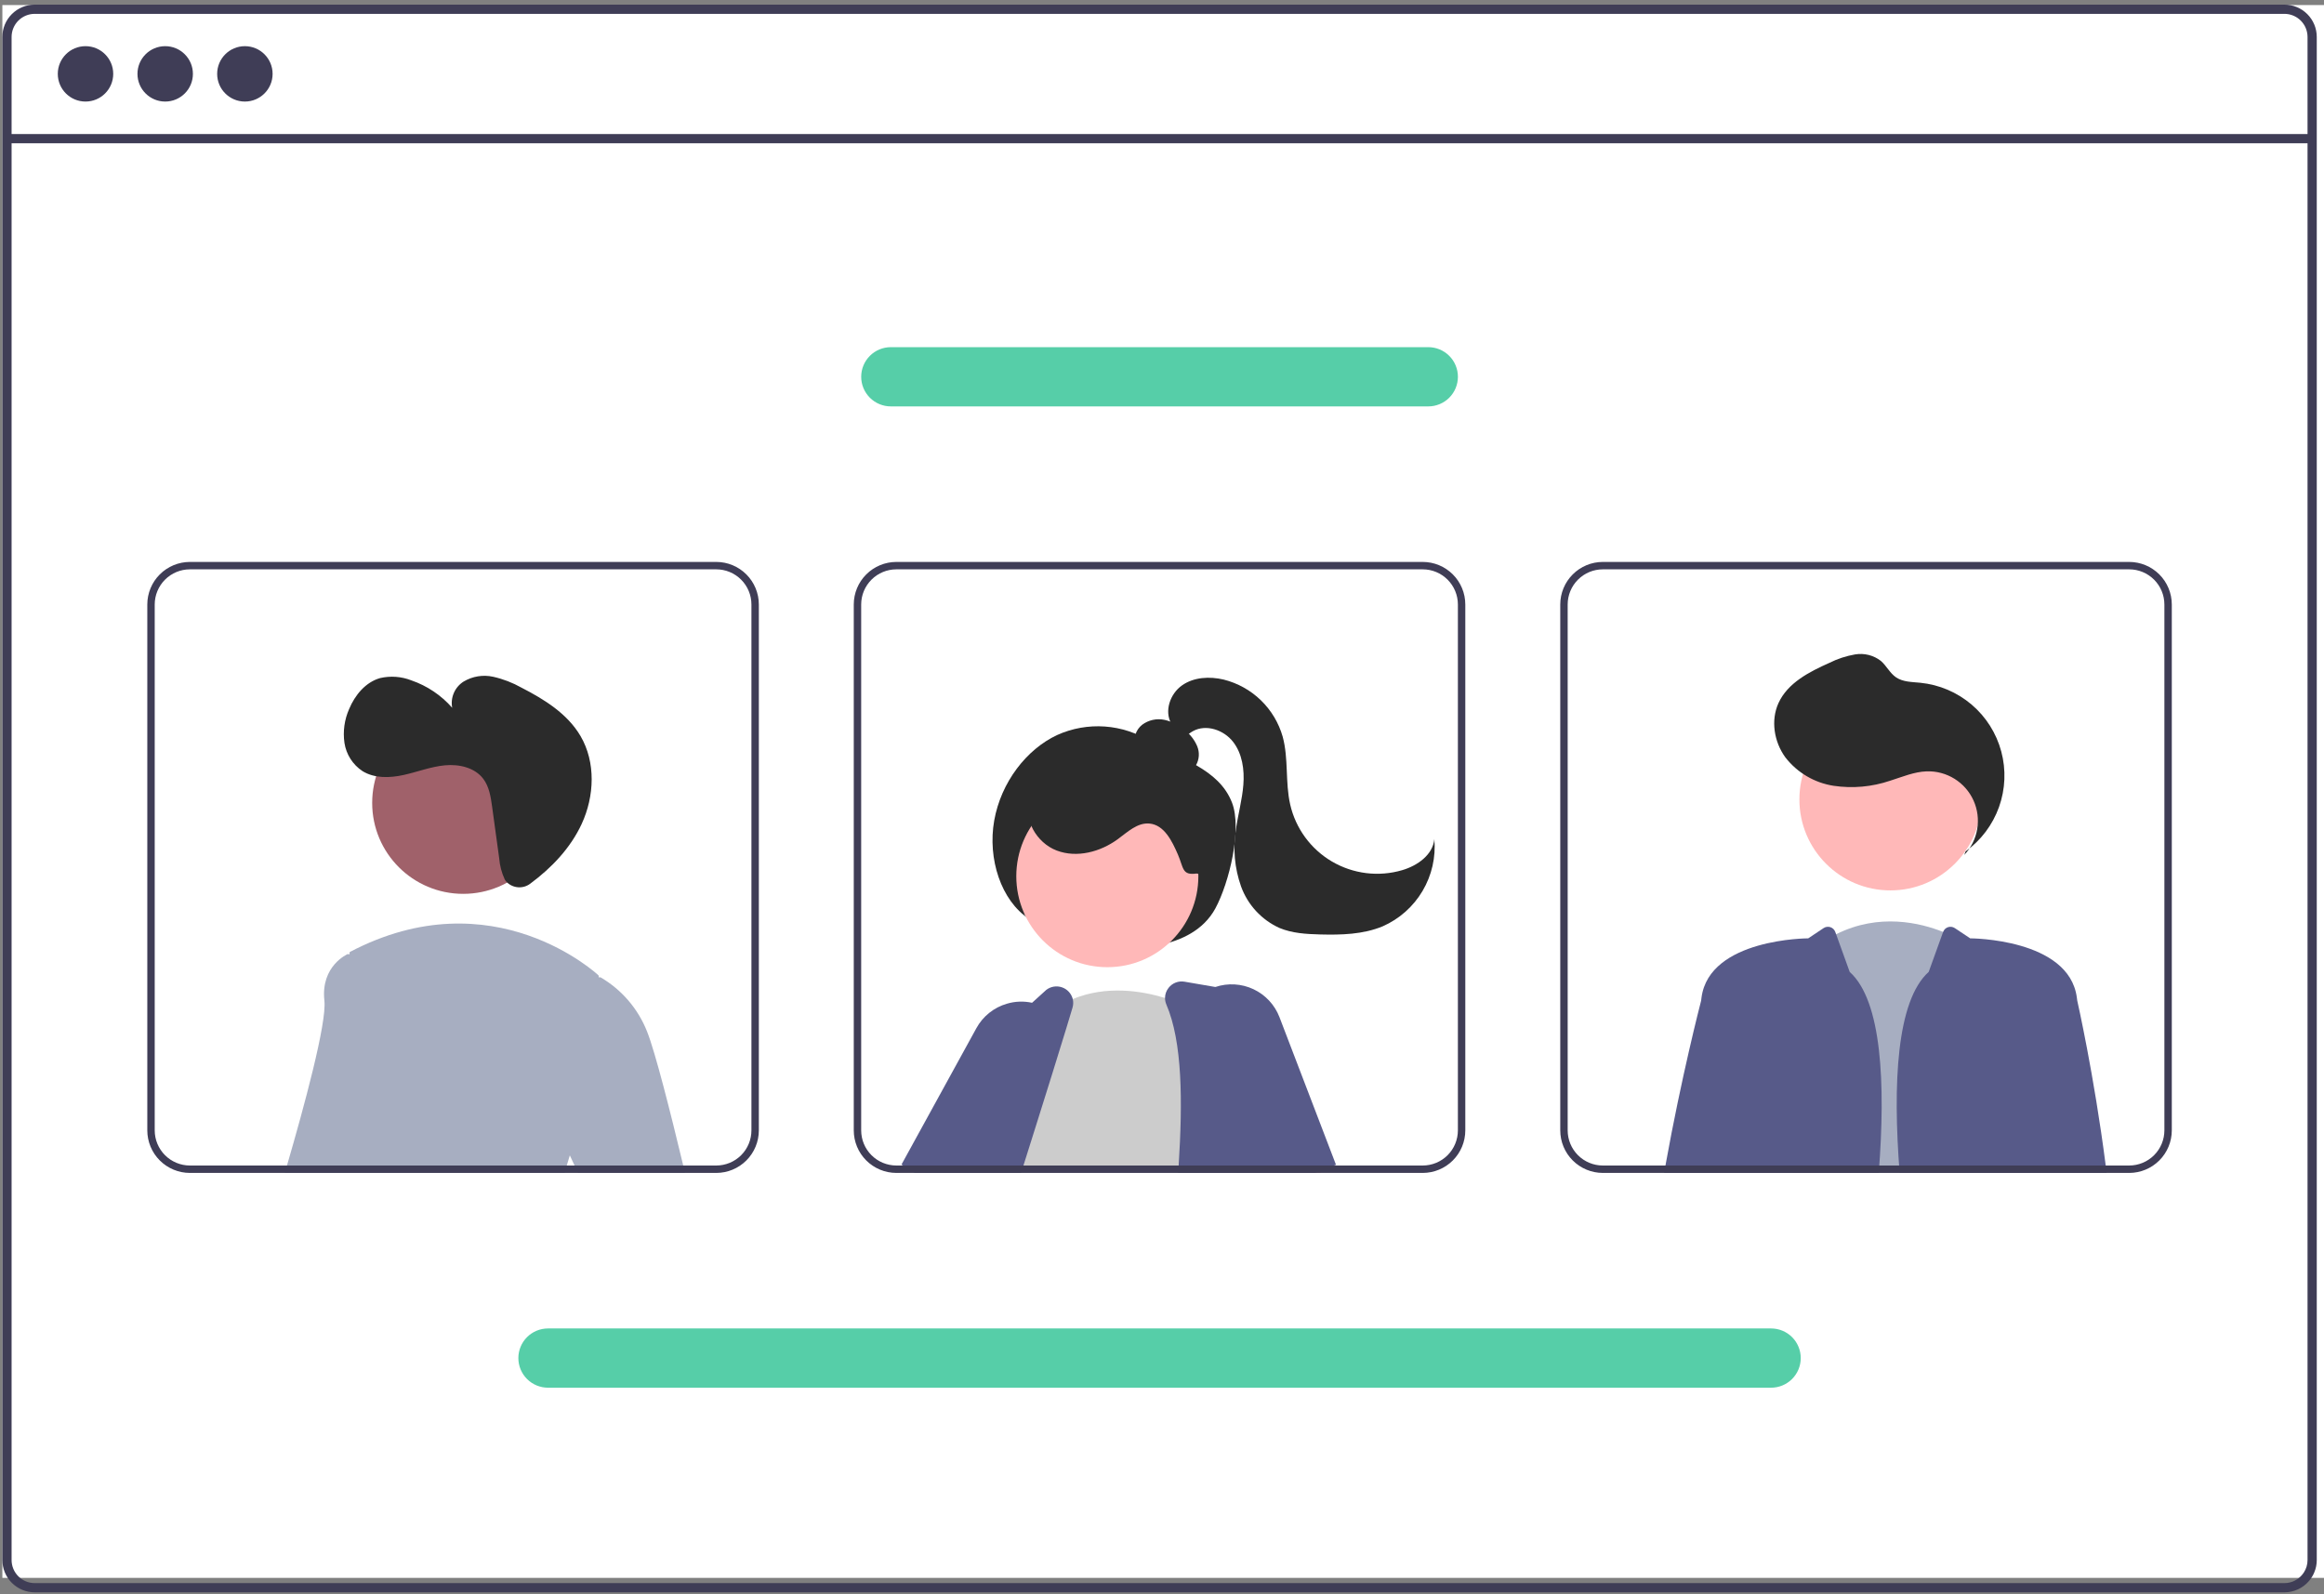 <svg width="430" height="295" viewBox="0 0 430 295" fill="none" xmlns="http://www.w3.org/2000/svg">
<rect x="0" y="0" width="430" height="295" fill="#808080" stroke="none"/>
<rect x="0.438" y="0.936" width="429.562" height="291.058" fill="white"/>
<path d="M422.675 0.857H6.417C4.832 0.858 3.312 1.488 2.19 2.609C1.069 3.729 0.439 5.248 0.438 6.832V288.695C0.439 290.279 1.069 291.798 2.19 292.918C3.312 294.039 4.832 294.669 6.417 294.67H422.675C423.539 294.67 424.394 294.483 425.179 294.121C425.964 293.759 426.661 293.231 427.221 292.573C427.269 292.522 427.313 292.467 427.352 292.409C427.709 291.973 427.998 291.485 428.209 290.963C428.51 290.245 428.664 289.473 428.661 288.695V6.832C428.66 5.247 428.028 3.727 426.906 2.607C425.783 1.486 424.261 0.857 422.675 0.857ZM426.954 288.695C426.955 289.529 426.709 290.344 426.247 291.038C425.838 291.65 425.281 292.149 424.629 292.491C424.025 292.803 423.355 292.965 422.675 292.964H6.417C5.285 292.963 4.199 292.512 3.398 291.712C2.597 290.912 2.146 289.827 2.145 288.695V6.832C2.146 5.701 2.597 4.615 3.398 3.815C4.199 3.015 5.284 2.565 6.417 2.563H422.675C423.808 2.563 424.896 3.013 425.698 3.813C426.501 4.614 426.952 5.699 426.954 6.832V288.695Z" fill="#3F3D56"/>
<path d="M427.804 24.806H1.29V26.515H427.804V24.806Z" fill="#3F3D56"/>
<path d="M15.821 18.794C18.653 18.794 20.949 16.499 20.949 13.669C20.949 10.838 18.653 8.544 15.821 8.544C12.989 8.544 10.692 10.838 10.692 13.669C10.692 16.499 12.989 18.794 15.821 18.794Z" fill="#3F3D56"/>
<path d="M30.565 18.794C33.397 18.794 35.693 16.499 35.693 13.669C35.693 10.838 33.397 8.544 30.565 8.544C27.733 8.544 25.436 10.838 25.436 13.669C25.436 16.499 27.733 18.794 30.565 18.794Z" fill="#3F3D56"/>
<path d="M45.309 18.794C48.141 18.794 50.438 16.499 50.438 13.669C50.438 10.838 48.141 8.544 45.309 8.544C42.477 8.544 40.181 10.838 40.181 13.669C40.181 16.499 42.477 18.794 45.309 18.794Z" fill="#3F3D56"/>
<path d="M190.378 170.028C185.249 166.692 182.698 158.938 183.955 151.847C185.211 144.756 189.944 138.648 195.618 136.014C198.378 134.771 201.403 134.233 204.423 134.447C207.443 134.662 210.362 135.623 212.918 137.243C218.121 140.422 225.479 142.164 227.95 148.524C229.849 153.412 227.44 163.338 224.885 168.086C222.676 172.189 218.479 174.066 214.536 174.882C210.173 175.771 205.671 175.713 201.332 174.713C196.994 173.713 192.921 171.793 189.39 169.084L190.378 170.028Z" fill="#2B2B2B"/>
<path d="M187.703 207.69L183.602 214.755L183.06 215.687L182.272 217.058H170.182L170.998 215.687L173.11 212.131L178.034 203.825L183.609 206.052L187.703 207.69Z" fill="#FFB8B8"/>
<path d="M169.276 217.057L167.068 215.687L166.794 215.516L180.653 190.277C181.249 189.185 182.056 188.222 183.027 187.443C183.998 186.664 185.114 186.086 186.311 185.741C187.821 185.291 189.421 185.233 190.96 185.57C191.858 185.759 192.723 186.083 193.525 186.529C193.855 186.71 194.173 186.911 194.478 187.132C195.65 187.953 196.613 189.037 197.29 190.298C198.095 191.773 198.493 193.437 198.442 195.117C198.392 196.797 197.895 198.433 197.002 199.857L191.66 208.389L187.092 215.687L186.235 217.057H169.276Z" fill="#575A89"/>
<path d="M204.884 178.985C214.186 178.985 221.727 171.45 221.727 162.155C221.727 152.859 214.186 145.324 204.884 145.324C195.582 145.324 188.041 152.859 188.041 162.155C188.041 171.45 195.582 178.985 204.884 178.985Z" fill="#FFB8B8"/>
<path d="M221.792 217.057H183.931L184.103 216.571C184.007 216.276 183.918 215.982 183.835 215.687C183.746 215.379 183.671 215.063 183.602 214.755C182.987 211.886 182.989 208.92 183.609 206.052C185.701 195.787 194.046 187.447 194.046 187.447C194.19 187.338 194.334 187.235 194.478 187.132C195.72 186.224 197.067 185.469 198.49 184.884C204.689 182.315 211.19 183.349 215.559 184.679C217.08 185.138 218.567 185.704 220.009 186.371C220.517 186.611 220.791 186.762 220.791 186.762L221.223 199.926L221.744 215.687L221.792 217.057Z" fill="#CCCCCC"/>
<path d="M239.307 215.687L236.413 200.981L233.492 186.152C233.37 185.54 233.065 184.978 232.619 184.542C232.172 184.105 231.604 183.814 230.988 183.706L224.871 182.65L219.18 181.671C218.631 181.572 218.065 181.625 217.544 181.824C217.023 182.023 216.567 182.361 216.224 182.801C215.796 183.334 215.562 183.996 215.559 184.679C215.559 185.101 215.645 185.518 215.812 185.905C218.782 192.827 218.837 203.784 218.082 215.687C218.048 216.139 218.021 216.598 217.986 217.057H239.581L239.307 215.687Z" fill="#575A89"/>
<path d="M198.49 184.884C198.364 184.386 198.116 183.926 197.768 183.547C197.42 183.168 196.983 182.881 196.497 182.713C196.011 182.544 195.49 182.499 194.982 182.581C194.474 182.664 193.995 182.871 193.587 183.185L190.96 185.57L180.207 195.355C179.872 195.656 179.609 196.028 179.439 196.445C178.225 199.343 175.86 205.065 173.11 212.13C172.664 213.282 172.204 214.467 171.731 215.687C171.567 216.139 171.388 216.598 171.21 217.057H188.93C189.074 216.598 189.218 216.139 189.362 215.687C190.151 213.199 190.919 210.76 191.66 208.389C193.826 201.502 195.781 195.245 197.29 190.298C197.708 188.927 198.09 187.662 198.435 186.502C198.596 185.977 198.615 185.419 198.49 184.884Z" fill="#575A89"/>
<path d="M243.284 217.058H244.429L244.272 216.674L243.853 215.687L237.4 200.385L236.413 200.981L228.485 205.771L232.552 215.687L233.114 217.058H239.581H243.284Z" fill="#FFB8B8"/>
<path d="M236.741 188.249C235.868 185.965 234.145 184.107 231.933 183.064C229.721 182.02 227.19 181.872 224.871 182.65C224.574 182.749 224.284 182.863 224 182.993C222.375 183.717 220.991 184.889 220.009 186.371C219.608 186.963 219.279 187.6 219.028 188.27C218.583 189.431 218.373 190.669 218.409 191.912C218.446 193.156 218.728 194.379 219.241 195.513L221.223 199.926L228.313 215.687L228.931 217.057H243.284L244.271 216.674L246.836 215.687L247.193 215.55L236.741 188.249Z" fill="#575A89"/>
<path d="M218.113 142.824C218.7 143 219.329 142.978 219.902 142.76C220.475 142.543 220.96 142.143 221.283 141.622C221.588 141.091 221.768 140.498 221.808 139.887C221.848 139.276 221.748 138.664 221.515 138.098C221.037 136.967 220.283 135.975 219.323 135.21C218.233 134.224 216.906 133.537 215.471 133.217C214.754 133.063 214.013 133.064 213.297 133.222C212.581 133.379 211.907 133.688 211.321 134.128C210.745 134.583 210.318 135.2 210.095 135.898C209.872 136.597 209.863 137.346 210.068 138.05C210.504 139.314 211.686 140.16 212.865 140.791C215.206 142.04 217.787 142.773 220.435 142.941L218.113 142.824Z" fill="#2B2B2B"/>
<path d="M221.389 161.652C218.681 162.025 219.029 160.648 217.944 158.14C216.86 155.633 215.408 152.656 212.687 152.403C210.456 152.194 208.618 153.976 206.812 155.299C203.591 157.658 199.251 158.812 195.518 157.397C191.784 155.982 189.19 151.536 190.607 147.806C191.048 146.776 191.695 145.847 192.51 145.078C193.325 144.308 194.289 143.714 195.343 143.332C197.457 142.581 199.703 142.269 201.942 142.416C206.921 142.575 211.806 143.824 216.249 146.076C219.316 147.633 222.302 149.861 223.465 153.096C224.629 156.331 225.394 160.877 222.068 161.752L221.389 161.652Z" fill="#2B2B2B"/>
<path d="M216.729 133.926C215.39 131.598 216.495 128.404 218.685 126.848C220.875 125.293 223.813 125.14 226.426 125.764C229.011 126.415 231.379 127.733 233.292 129.586C235.206 131.44 236.599 133.764 237.33 136.325C238.439 140.396 237.78 144.769 238.719 148.883C239.22 151.076 240.164 153.143 241.494 154.957C242.825 156.772 244.513 158.295 246.454 159.433C248.396 160.57 250.55 161.299 252.784 161.574C255.018 161.848 257.285 161.663 259.444 161.029C262.257 160.204 265.116 158.197 265.393 155.28C265.684 158.63 264.92 161.986 263.207 164.88C261.494 167.773 258.919 170.059 255.842 171.418C252.217 172.928 248.174 173.027 244.249 172.926C241.69 172.861 239.074 172.707 236.714 171.718C235.081 170.974 233.613 169.911 232.396 168.593C231.179 167.274 230.238 165.727 229.627 164.04C228.426 160.65 228.101 157.012 228.684 153.463C229.07 150.703 229.839 147.997 230.054 145.218C230.269 142.439 229.861 139.472 228.146 137.273C226.432 135.074 223.157 133.951 220.719 135.306C219.74 135.851 218.949 136.74 217.885 137.092C216.82 137.443 215.312 136.826 215.409 135.71L216.729 133.926Z" fill="#2B2B2B"/>
<path d="M331.665 217.058L331.795 215.687L335.663 175.476C336.931 174.484 338.293 173.619 339.73 172.892C347.691 168.884 355.372 170.802 359.528 172.461C360.629 172.892 361.693 173.412 362.71 174.016L364.973 215.687L365.048 217.058H331.665Z" fill="#A7AEC1"/>
<path d="M349.778 164.774C359.08 164.774 366.621 157.238 366.621 147.943C366.621 138.648 359.08 131.112 349.778 131.112C340.475 131.112 332.935 138.648 332.935 147.943C332.935 157.238 340.475 164.774 349.778 164.774Z" fill="#FFB8B8"/>
<path d="M363.444 158.205C364.696 156.887 365.527 155.226 365.832 153.434C366.137 151.642 365.901 149.8 365.155 148.143C364.409 146.485 363.187 145.086 361.643 144.125C360.1 143.163 358.305 142.682 356.487 142.743C354.158 142.821 351.963 143.773 349.74 144.472C346.372 145.617 342.778 145.941 339.259 145.416C335.718 144.866 332.524 142.981 330.332 140.149C328.249 137.287 327.599 133.317 329.071 130.098C330.77 126.381 334.74 124.334 338.475 122.67C339.981 121.916 341.59 121.388 343.25 121.102C344.081 120.964 344.932 120.999 345.75 121.205C346.567 121.411 347.333 121.783 348 122.299C349.049 123.201 349.664 124.556 350.806 125.338C352.092 126.218 353.762 126.195 355.312 126.35C358.805 126.699 362.108 128.103 364.783 130.374C367.457 132.645 369.377 135.676 370.286 139.064C371.194 142.452 371.049 146.036 369.87 149.339C368.691 152.642 366.533 155.509 363.684 157.557L363.444 158.205Z" fill="#2B2B2B"/>
<path d="M342.239 179.855L339.73 172.892L339.573 172.458C339.499 172.253 339.378 172.066 339.222 171.914C339.065 171.761 338.875 171.647 338.667 171.578C338.459 171.51 338.238 171.489 338.022 171.519C337.805 171.548 337.597 171.627 337.415 171.748L334.566 173.646C334.566 173.646 316.29 173.646 314.823 184.604C314.802 184.775 314.775 184.967 314.754 185.172C314.753 185.182 314.751 185.191 314.747 185.2C314.562 185.919 311.113 199.241 308.15 215.687C308.068 216.139 307.986 216.598 307.903 217.058H347.616V217.057C348.908 200.536 348.185 185.176 342.239 179.855Z" fill="#575A89"/>
<path d="M389.612 215.687C387.445 198.816 384.345 185.172 384.345 185.172C384.318 184.967 384.291 184.775 384.27 184.603C382.809 173.646 364.534 173.646 364.534 173.646L361.686 171.749C361.504 171.627 361.296 171.549 361.079 171.52C360.862 171.49 360.641 171.511 360.433 171.579C360.225 171.648 360.036 171.763 359.879 171.916C359.722 172.068 359.602 172.255 359.527 172.461L356.86 179.855C350.914 185.176 350.191 200.536 351.483 217.057L351.484 217.058H389.783C389.728 216.598 389.667 216.139 389.612 215.687Z" fill="#575A89"/>
<path d="M67.935 177.271L63.861 215.687L63.717 217.058H52.697C52.828 216.612 52.958 216.153 53.095 215.687C56.222 204.969 60.481 189.325 60.021 185.179C59.301 178.71 64.341 176.552 64.341 176.552L64.657 176.613L67.935 177.271Z" fill="#A7AEC1"/>
<path d="M85.707 165.413C95.009 165.413 102.55 157.878 102.55 148.583C102.55 139.287 95.009 131.752 85.707 131.752C76.405 131.752 68.864 139.287 68.864 148.583C68.864 157.878 76.405 165.413 85.707 165.413Z" fill="#A0616A"/>
<path d="M107.51 208.903C106.661 210.467 105.965 212.111 105.433 213.809C105.234 214.412 105.042 215.043 104.863 215.687C104.733 216.132 104.617 216.591 104.5 217.057H60.076C60.138 216.605 60.193 216.146 60.255 215.687C62.525 197.767 64.362 179.58 64.657 176.613C64.685 176.332 64.698 176.188 64.698 176.188C91.32 162.168 110.747 180.505 110.747 180.505C110.747 180.505 110.775 180.636 110.816 180.889C111.241 183.452 113.408 198.418 107.51 208.903Z" fill="#A7AEC1"/>
<path d="M105.432 213.809L102.47 207.464L103.19 182.301L110.815 180.889L111.083 180.841C115.025 183.131 118.075 186.686 119.737 190.928C121.218 194.629 124.037 205.757 126.416 215.687C126.526 216.146 126.636 216.605 126.746 217.057H106.948L106.31 215.687L105.432 213.809Z" fill="#A7AEC1"/>
<path d="M132.526 103.989H35.134C33.045 103.992 31.043 104.822 29.566 106.298C28.088 107.774 27.257 109.775 27.255 111.863V209.184C27.257 211.271 28.088 213.273 29.566 214.749C31.043 216.225 33.045 217.055 35.134 217.057H132.526C134.616 217.056 136.619 216.226 138.096 214.75C139.574 213.273 140.404 211.272 140.406 209.184V111.863C140.404 109.775 139.574 107.773 138.096 106.297C136.619 104.82 134.616 103.99 132.526 103.989ZM139.034 209.184C139.033 210.908 138.347 212.561 137.126 213.781C135.906 215 134.252 215.685 132.526 215.687H35.134C33.409 215.684 31.755 214.998 30.535 213.779C29.316 212.56 28.629 210.908 28.626 209.184V111.863C28.629 110.139 29.316 108.486 30.535 107.267C31.755 106.048 33.409 105.362 35.134 105.36H132.526C134.252 105.361 135.906 106.047 137.126 107.266C138.347 108.485 139.033 110.138 139.034 111.863V209.184ZM63.861 215.687L63.717 217.057H104.499C104.616 216.591 104.732 216.132 104.862 215.687H63.861Z" fill="#3F3D56"/>
<path d="M263.24 103.989H165.848C163.759 103.992 161.757 104.822 160.279 106.298C158.802 107.774 157.971 109.775 157.969 111.863V209.184C157.971 211.271 158.802 213.273 160.279 214.749C161.757 216.225 163.759 217.055 165.848 217.057H263.24C265.33 217.056 267.333 216.226 268.81 214.75C270.288 213.273 271.118 211.272 271.119 209.184V111.863C271.118 109.775 270.288 107.773 268.81 106.297C267.333 104.82 265.33 103.99 263.24 103.989ZM269.748 209.184C269.746 210.908 269.06 212.561 267.84 213.781C266.62 215 264.966 215.685 263.24 215.687H165.848C164.123 215.684 162.469 214.998 161.249 213.779C160.029 212.56 159.343 210.908 159.34 209.184V111.863C159.343 110.139 160.029 108.486 161.249 107.267C162.469 106.048 164.123 105.362 165.848 105.36H263.24C264.966 105.361 266.62 106.047 267.84 107.266C269.06 108.485 269.746 110.138 269.748 111.863V209.184ZM183.836 215.687C183.918 215.982 184.007 216.276 184.103 216.571L183.932 217.057H217.987C218.021 216.598 218.049 216.139 218.083 215.687H183.836Z" fill="#3F3D56"/>
<path d="M393.96 103.989H296.568C294.479 103.99 292.475 104.82 290.998 106.297C289.52 107.773 288.69 109.775 288.688 111.863V209.184C288.69 211.272 289.52 213.274 290.998 214.75C292.475 216.226 294.479 217.056 296.568 217.057H393.96C396.049 217.055 398.052 216.225 399.529 214.748C401.006 213.272 401.837 211.271 401.839 209.184V111.863C401.837 109.775 401.006 107.774 399.529 106.298C398.052 104.822 396.049 103.992 393.96 103.989ZM400.468 209.184C400.465 210.908 399.779 212.56 398.559 213.779C397.339 214.998 395.685 215.684 393.96 215.687H296.568C294.842 215.686 293.188 215 291.968 213.781C290.748 212.561 290.061 210.908 290.06 209.184V111.863C290.061 110.138 290.748 108.485 291.968 107.266C293.188 106.047 294.842 105.361 296.568 105.36H393.96C395.685 105.362 397.339 106.048 398.559 107.267C399.779 108.486 400.465 110.139 400.468 111.863V209.184ZM347.719 215.687C347.685 216.139 347.65 216.598 347.616 217.057H377.165C377.22 216.605 377.282 216.146 377.337 215.687H347.719Z" fill="#3F3D56"/>
<path d="M327.698 256.803H101.396C99.941 256.803 98.546 256.225 97.517 255.197C96.488 254.169 95.91 252.775 95.91 251.321C95.91 249.867 96.488 248.472 97.517 247.444C98.546 246.416 99.941 245.839 101.396 245.839H327.698C329.153 245.839 330.548 246.416 331.577 247.444C332.606 248.472 333.184 249.867 333.184 251.321C333.184 252.775 332.606 254.169 331.577 255.197C330.548 256.225 329.153 256.803 327.698 256.803Z" fill="#56CEA8"/>
<path d="M264.265 75.208H164.83C163.375 75.208 161.979 74.63 160.951 73.602C159.922 72.574 159.344 71.18 159.344 69.726C159.344 68.272 159.922 66.878 160.951 65.85C161.979 64.821 163.375 64.244 164.83 64.244H264.265C265.72 64.244 267.116 64.821 268.145 65.85C269.173 66.878 269.751 68.272 269.751 69.726C269.751 71.18 269.173 72.574 268.145 73.602C267.116 74.63 265.72 75.208 264.265 75.208Z" fill="#56CEA8"/>
<path d="M93.764 163.246C94.334 163.809 95.088 164.146 95.888 164.197C96.687 164.249 97.478 164.01 98.115 163.525C102.085 160.585 105.57 156.925 107.632 152.46C109.995 147.345 110.259 141.068 107.41 136.206C105.001 132.096 100.748 129.443 96.509 127.266C94.863 126.337 93.09 125.655 91.247 125.239C89.383 124.828 87.433 125.143 85.794 126.118C84.992 126.621 84.36 127.353 83.981 128.22C83.601 129.087 83.492 130.048 83.668 130.977C81.631 128.656 79.023 126.906 76.102 125.903C74.263 125.183 72.249 125.037 70.325 125.484C67.635 126.246 65.671 128.635 64.597 131.214C63.728 133.177 63.428 135.343 63.731 137.467C63.89 138.524 64.27 139.536 64.845 140.437C65.421 141.338 66.179 142.109 67.071 142.699C69.295 144.074 72.132 143.975 74.686 143.413C77.24 142.851 79.713 141.874 82.317 141.627C84.92 141.38 87.819 142.029 89.404 144.108C90.52 145.572 90.806 147.485 91.057 149.308L92.359 158.792C92.466 160.164 92.817 161.506 93.395 162.754C93.495 162.934 93.619 163.1 93.764 163.246Z" fill="#2B2B2B"/>
</svg>
